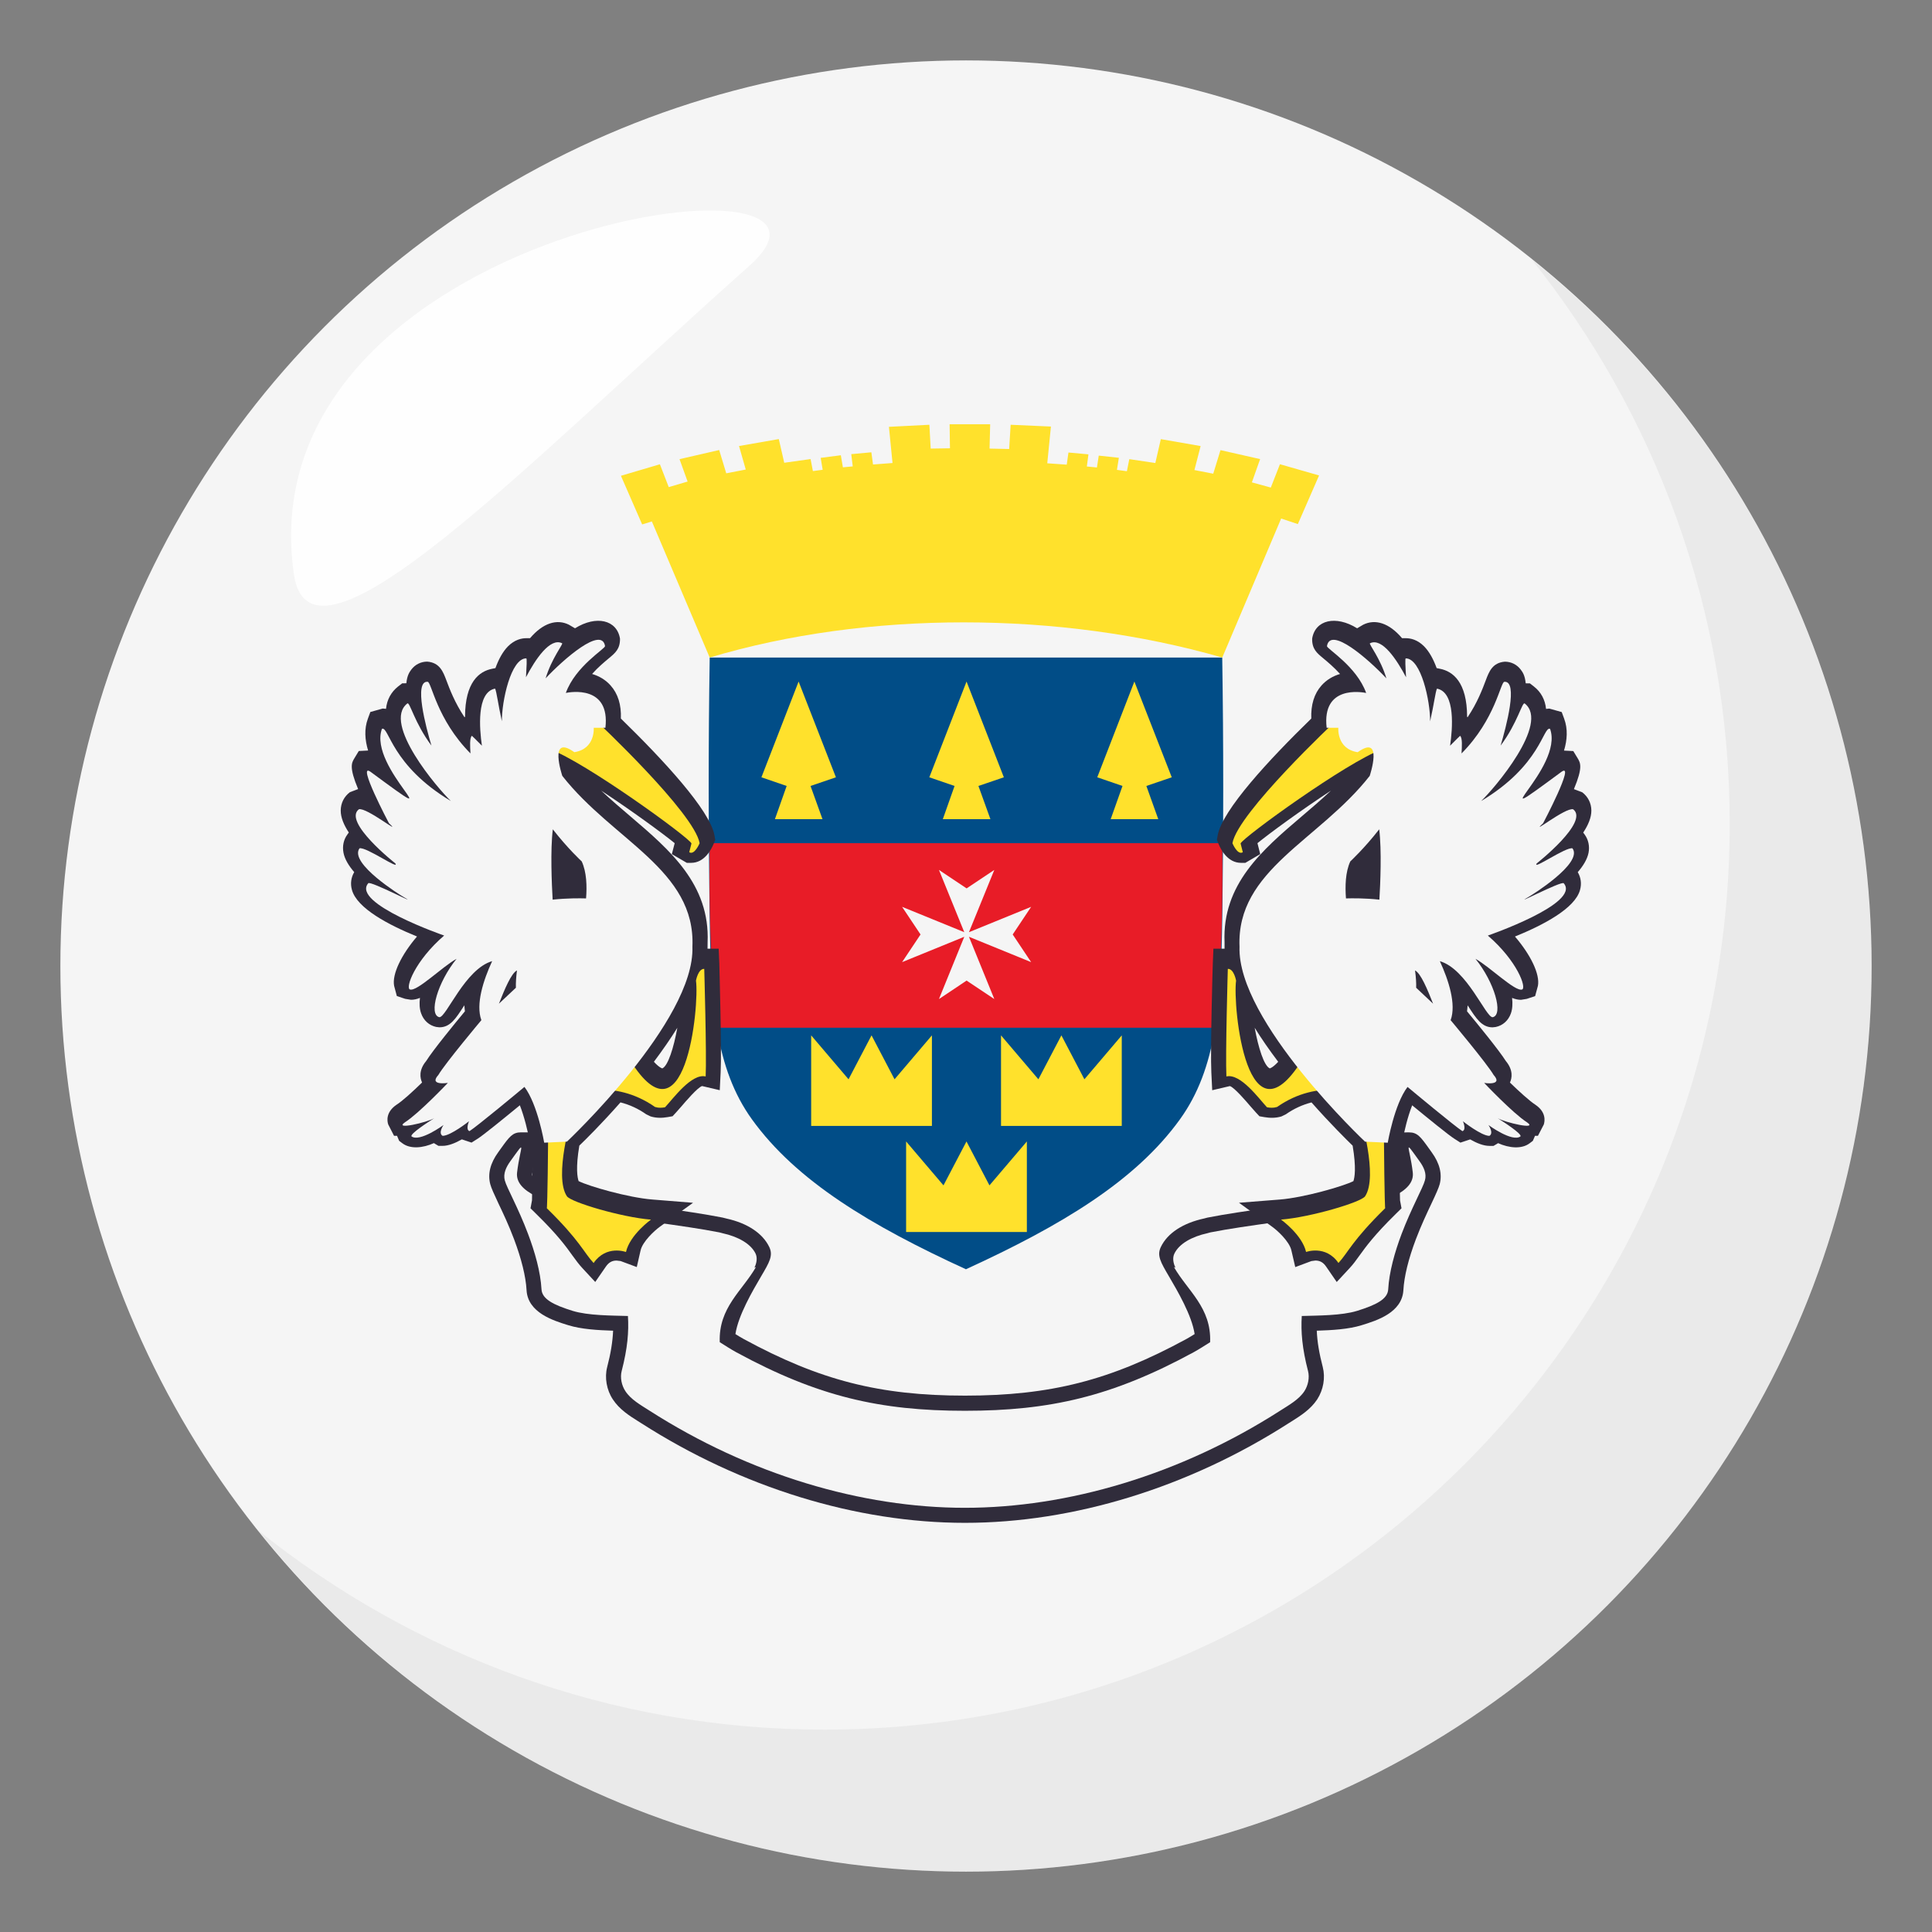 <?xml version="1.0" encoding="utf-8"?>
<!-- Generator: Adobe Illustrator 15.0.0, SVG Export Plug-In . SVG Version: 6.00 Build 0)  -->
<!DOCTYPE svg PUBLIC "-//W3C//DTD SVG 1.1//EN" "http://www.w3.org/Graphics/SVG/1.1/DTD/svg11.dtd">
<svg version="1.1" id="Layer_1" xmlns="http://www.w3.org/2000/svg" xmlns:xlink="http://www.w3.org/1999/xlink" x="0px" y="0px"
	 width="64px" height="64px" viewBox="0 0 64 64" enable-background="new 0 0 64 64" xml:space="preserve">
<rect x="0" y="0" width="64" height="64" fill="#808080" stroke="none"/>
<circle fill="#F5F5F5" cx="32" cy="32.001" r="30"/>
<path fill="#302C3B" d="M47.428,38.173L47.34,38.05c-0.281-0.393-0.387-0.539-0.668-0.539l-0.244,0.002l-0.148,0.184
	c-0.162,0.199-0.119,0.406-0.074,0.623c0.029,0.133,0.07,0.33,0.1,0.578c0.061,0.502-3.176,0.959-4.24,1.109
	c-0.744,0.105-1.465,0.209-2.068,0.328l-0.102,0.027c-0.709,0.152-1.221,0.488-1.439,0.941c-0.141,0.285-0.012,0.506,0.273,0.99
	c0.271,0.463,0.75,1.275,0.844,1.9c-0.09,0.057-0.18,0.111-0.271,0.162c-2.516,1.369-4.504,1.877-7.336,1.877
	c-2.83,0-4.818-0.508-7.334-1.877c-0.092-0.051-0.182-0.105-0.271-0.162c0.094-0.625,0.574-1.439,0.846-1.904
	c0.283-0.48,0.412-0.699,0.273-0.984c-0.219-0.455-0.732-0.789-1.412-0.938l-0.131-0.033c-0.604-0.119-1.324-0.223-2.068-0.328
	c-1.064-0.15-4.301-0.607-4.24-1.109c0.029-0.248,0.07-0.445,0.1-0.578c0.045-0.219,0.088-0.424-0.074-0.623l-0.154-0.186H17.26
	c-0.281,0-0.387,0.146-0.668,0.537l-0.088,0.123c-0.264,0.363-0.352,0.719-0.264,1.055c0.029,0.117,0.129,0.338,0.266,0.629
	c0.15,0.314,0.348,0.73,0.523,1.197c0.244,0.65,0.389,1.232,0.414,1.688c0.041,0.744,0.881,1.006,1.381,1.16
	c0.432,0.135,0.99,0.166,1.486,0.182c-0.016,0.367-0.078,0.75-0.197,1.207c-0.09,0.348-0.018,0.758,0.188,1.068
	c0.219,0.334,0.547,0.541,0.836,0.723l0.105,0.066c3.32,2.129,7.129,3.301,10.723,3.301c3.598,0,7.406-1.172,10.725-3.301
	l0.109-0.068c0.287-0.182,0.613-0.387,0.834-0.719c0.207-0.32,0.275-0.719,0.186-1.07c-0.119-0.457-0.184-0.84-0.199-1.207
	c0.498-0.016,1.057-0.047,1.486-0.182c0.502-0.154,1.34-0.416,1.383-1.16c0.025-0.455,0.168-1.039,0.414-1.688
	c0.176-0.465,0.373-0.879,0.521-1.193c0.139-0.293,0.238-0.516,0.268-0.631C47.779,38.89,47.691,38.534,47.428,38.173z"/>
<path fill="#F5F5F5" d="M47.023,38.466c-0.563-0.781-0.324-0.494-0.223,0.373c0.156,1.305-4.256,1.502-6.707,1.986L40,40.851
	c-0.52,0.113-0.939,0.35-1.096,0.674c-0.07,0.139-0.039,0.324,0.035,0.467l-0.051-0.02c0.453,0.791,1.244,1.342,1.199,2.49
	c-0.182,0.113-0.361,0.232-0.549,0.334c-2.701,1.469-4.768,1.938-7.574,1.938c-2.805,0-4.871-0.469-7.572-1.938
	c-0.188-0.102-0.367-0.221-0.549-0.334c-0.045-1.148,0.746-1.699,1.199-2.49l-0.051,0.02c0.074-0.143,0.105-0.328,0.037-0.467
	c-0.156-0.324-0.578-0.561-1.098-0.674l-0.094-0.025c-2.451-0.484-6.863-0.682-6.707-1.986c0.102-0.867,0.34-1.154-0.223-0.373
	c-0.145,0.199-0.242,0.418-0.184,0.635c0.059,0.232,0.451,0.92,0.771,1.775c0.227,0.6,0.414,1.26,0.445,1.836
	c0.02,0.32,0.391,0.512,1.031,0.711c0.51,0.158,1.299,0.154,1.832,0.17c0.033,0.521-0.012,1.068-0.207,1.822
	c-0.057,0.219-0.002,0.48,0.123,0.668c0.18,0.277,0.504,0.457,0.791,0.641c3.32,2.129,7.051,3.223,10.453,3.223
	c3.404,0,7.135-1.092,10.455-3.223c0.287-0.184,0.611-0.363,0.793-0.639c0.123-0.189,0.178-0.449,0.121-0.67
	c-0.195-0.754-0.24-1.301-0.207-1.822c0.533-0.016,1.322-0.012,1.832-0.17c0.641-0.199,1.012-0.391,1.031-0.711
	c0.031-0.576,0.217-1.236,0.443-1.836c0.324-0.855,0.715-1.543,0.773-1.775C47.266,38.884,47.168,38.665,47.023,38.466z"/>
<path fill="#014D87" d="M40.488,21.782H23.51c-0.047,2.883-0.043,5.77,0,8.654c0.039,2.779,0.176,4.947,1.4,6.645
	c1.473,2.043,3.93,3.516,7.088,4.965c3.16-1.449,5.615-2.922,7.088-4.965c1.225-1.697,1.361-3.865,1.402-6.645
	C40.531,27.552,40.533,24.665,40.488,21.782z"/>
<path fill="#E81C27" d="M40.252,34.044c0.006-0.721,0.154-1.064,0.154-1.785c0.076-1.447,0.105-2.885,0.082-4.328H23.51
	c-0.023,1.443,0.004,2.869,0.08,4.328c0,0.721,0.154,1.064,0.16,1.785H40.252z"/>
<path fill="#FFE12C" d="M21.594,17.274l1.916,4.508c5.199-1.557,11.592-1.551,16.979,0l1.951-4.605l0.553,0.184l0.703-1.611
	L42.4,15.378l-0.303,0.773l-0.627-0.172l0.273-0.771l-1.313-0.297l-0.24,0.781l-0.623-0.121l0.205-0.795l-1.318-0.229l-0.182,0.791
	L37.41,15.21l-0.08,0.4L37,15.565l0.064-0.4l-0.666-0.072l-0.061,0.393l-0.334-0.033l0.053-0.402l-0.662-0.061l-0.057,0.402
	l-0.645-0.045l0.121-1.217l-1.334-0.059l-0.049,0.803l-0.65-0.014l0.021-0.805h-1.344l0.012,0.795l-0.639,0.01l-0.043-0.789
	l-1.34,0.068l0.119,1.199l-0.646,0.049l-0.055-0.404l-0.666,0.061l0.049,0.406l-0.326,0.031l-0.068-0.4l-0.668,0.086l0.066,0.395
	l-0.324,0.043l-0.076-0.398l-0.873,0.123l-0.18-0.785l-1.318,0.23l0.223,0.779l-0.646,0.125l-0.234-0.771L22.51,15.21l0.268,0.742
	l-0.625,0.184l-0.293-0.756l-1.291,0.381l0.703,1.611L21.594,17.274z"/>
<polygon fill="#F5F5F5" points="32.098,30.88 32.938,28.817 32.02,29.429 31.104,28.817 31.943,30.88 29.883,30.04 30.494,30.956 
	29.883,31.872 31.943,31.032 31.104,33.095 32.02,32.483 32.938,33.095 32.098,31.032 34.158,31.872 33.547,30.956 34.158,30.04 "/>
<path fill="#302C3B" d="M23.828,31.913l-0.021-0.486h-0.369l0.002-0.211c0.082-1.922-1.256-3.063-2.549-4.166
	c-0.326-0.277-0.658-0.561-0.975-0.859c0.996,0.654,2.029,1.41,2.434,1.74l-0.094,0.363l0.496,0.289h0.143
	c0.439,0,0.666-0.439,0.744-0.627l0.055-0.135l-0.025-0.143c-0.148-0.842-1.719-2.527-3.102-3.875
	c0.018-0.455-0.096-0.824-0.342-1.098c-0.158-0.178-0.367-0.307-0.611-0.379c0.195-0.221,0.412-0.4,0.559-0.523
	c0.207-0.172,0.371-0.307,0.365-0.648c-0.102-0.621-0.785-0.781-1.49-0.342l-0.203-0.119c-0.396-0.197-0.857-0.059-1.287,0.447
	h-0.125c-0.152,0-0.383,0.047-0.605,0.27c-0.176,0.178-0.313,0.436-0.416,0.721l-0.105,0.021c-0.436,0.084-0.9,0.443-0.902,1.592
	l-0.018,0.014c-0.324-0.486-0.494-0.938-0.6-1.221c-0.109-0.289-0.221-0.588-0.635-0.621c-0.209,0-0.4,0.096-0.527,0.264
	c-0.055,0.076-0.139,0.186-0.164,0.453l-0.137,0.002l-0.137,0.105c-0.23,0.182-0.369,0.436-0.4,0.74l-0.109-0.01l-0.41,0.115
	l-0.08,0.217c-0.129,0.346-0.1,0.711,0.006,1.059l-0.309,0.016l-0.145,0.24c-0.092,0.152-0.18,0.297,0.123,1.021l-0.273,0.104
	c-0.193,0.146-0.301,0.361-0.303,0.605c-0.002,0.232,0.105,0.484,0.268,0.73L11.51,27.64c-0.129,0.174-0.174,0.391-0.131,0.611
	c0.041,0.213,0.176,0.432,0.355,0.639c-0.105,0.178-0.133,0.383-0.076,0.588c0.168,0.615,1.229,1.168,2.156,1.545
	c-0.52,0.607-0.832,1.252-0.758,1.635l0.09,0.338l0.277,0.092l0.193,0.031c0.098,0,0.193-0.021,0.295-0.063
	c-0.023,0.191-0.014,0.365,0.039,0.512c0.082,0.236,0.266,0.402,0.5,0.451l0.107,0.012c0.355,0,0.539-0.283,0.814-0.713l0.01-0.016
	l0.02,0.199c-0.334,0.402-1.055,1.283-1.283,1.646c-0.256,0.307-0.199,0.568-0.141,0.701l0.004,0.012
	c-0.311,0.303-0.648,0.611-0.848,0.738c-0.354,0.242-0.311,0.535-0.273,0.65l0.193,0.377h0.1l0.018,0.045l0.051,0.121l0.105,0.08
	c0.264,0.201,0.682,0.16,1.047-0.004l0.033,0.021l0.117,0.07h0.139c0.191,0,0.416-0.09,0.637-0.215l0.32,0.107l0.201-0.127
	c0.184-0.115,0.865-0.67,1.4-1.109c0.148,0.383,0.264,0.855,0.314,1.154l0.074,0.436l0.039-0.002
	c-0.016,1.311-0.029,1.557-0.025,1.561l-0.049,0.264l0.189,0.186c0.713,0.697,0.996,1.092,1.201,1.379
	c0.117,0.16,0.213,0.293,0.33,0.418l0.424,0.457l0.354-0.512c0.096-0.137,0.203-0.197,0.352-0.197l0.137,0.016h-0.002l0.535,0.199
	l0.127-0.555c0.068-0.291,0.457-0.65,0.635-0.779l1.102-0.795l-1.354-0.109c-0.799-0.064-2.094-0.438-2.436-0.609
	c-0.041-0.117-0.102-0.434,0.023-1.176c0.188-0.18,0.727-0.711,1.363-1.432c0.305,0.078,0.586,0.207,0.854,0.395l0.145,0.07
	c0.189,0.057,0.375,0.055,0.561,0.023l0.166-0.029l0.113-0.123l0.178-0.201c0.135-0.158,0.547-0.641,0.688-0.676l0.584,0.137
	l0.029-0.598C23.91,34.792,23.83,32.03,23.828,31.913z M22.438,34.046c-0.121,0.662-0.307,1.26-0.498,1.346
	c0,0-0.096-0.018-0.279-0.219C21.955,34.78,22.215,34.405,22.438,34.046z"/>
<path fill="#FFE12C" d="M18.945,36.962l-0.785,0.475c-0.021,2.5-0.045,2.588-0.045,2.588c1.096,1.072,1.225,1.467,1.549,1.814
	c0.42-0.609,1.072-0.365,1.072-0.365c0.133-0.576,0.828-1.072,0.828-1.072c-0.971-0.078-2.652-0.576-2.785-0.775
	C18.338,38.966,18.945,36.962,18.945,36.962z"/>
<path fill="#FFE12C" d="M23.055,32.485c0.117,0.813-0.352,5.754-2.275,2.484l-1.82,1.281c0,0,1.352-0.551,2.738,0.42
	c0.131,0.039,0.229,0.027,0.332,0.01c0.27-0.287,0.877-1.131,1.346-1.021c0.035-0.713-0.047-3.564-0.047-3.564
	C23.125,32.087,23.055,32.485,23.055,32.485z"/>
<path fill="#FFE12C" d="M22.906,27.94l-0.074,0.291c0.176,0.109,0.344-0.299,0.344-0.299c-0.178-1.006-3.41-4.037-3.41-4.037
	l-1.422,0.301l-0.125,0.625C19.379,25.241,22.828,27.741,22.906,27.94z"/>
<path fill="#F5F5F5" d="M18.627,25.702c0,0-0.473-1.408,0.398-0.785c0.703-0.109,0.643-0.809,0.643-0.809h0.387
	c0.162-1.418-1.164-1.184-1.311-1.154c0.32-0.885,1.299-1.459,1.299-1.551c-0.109-0.67-1.367,0.426-1.969,1.068
	c0.201-0.664,0.59-1.141,0.547-1.162c-0.4-0.201-0.891,0.541-1.197,1.125c0.02-0.354,0.037-0.625,0.008-0.625
	c-0.51,0-0.811,1.422-0.807,2.084c-0.119-0.533-0.176-0.994-0.225-1.082c-0.623,0.121-0.516,1.346-0.436,1.891
	c-0.189-0.195-0.332-0.328-0.332-0.328c-0.08,0.072-0.059,0.359-0.047,0.584c-1.121-1.129-1.289-2.363-1.418-2.373
	c-0.469-0.039-0.057,1.506,0.125,2.113c-0.566-0.756-0.715-1.459-0.799-1.395c-0.842,0.658,1.018,2.83,1.443,3.232
	c-1.98-1.184-2.049-2.479-2.283-2.393c-0.482,1.305,2.529,3.568-0.377,1.426c-0.477-0.35,0.609,1.703,0.609,1.703
	c0.482,0.449-0.738-0.533-0.996-0.463c-0.545,0.414,1.205,1.791,1.205,1.791c0.164,0.246-0.959-0.551-1.184-0.498
	c-0.365,0.498,1.404,1.58,1.404,1.58c0.764,0.439-1.074-0.533-1.117-0.42c-0.566,0.666,2.516,1.73,2.516,1.73
	c-0.973,0.84-1.291,1.732-1.133,1.787c0.234,0.078,1.08-0.764,1.545-1.016c-0.629,0.773-0.939,1.854-0.57,1.934
	c0.229,0.01,0.848-1.596,1.748-1.857c-0.289,0.627-0.551,1.428-0.357,1.955c0,0-1.199,1.43-1.424,1.814
	c-0.332,0.367,0.314,0.264,0.314,0.264s-0.955,1.008-1.42,1.305c-0.391,0.268,0.744,0.002,0.971-0.137
	c-0.219,0.139-0.795,0.512-0.758,0.602c0.273,0.207,1.064-0.375,1.064-0.375s-0.189,0.266-0.031,0.359
	c0.266,0,0.875-0.484,0.875-0.484s-0.123,0.281,0.016,0.328c0.242-0.152,1.682-1.348,1.82-1.465
	c0.439,0.576,0.654,1.848,0.654,1.848l0.754-0.035c0,0,4.244-3.994,4.156-6.457C23.049,28.813,20.309,27.847,18.627,25.702z
	 M19.271,28.536c0.162,0.354,0.176,0.818,0.143,1.225c-0.213-0.006-0.625-0.01-1.107,0.041c-0.029-0.51-0.08-1.637,0.006-2.33
	C18.807,28.108,19.271,28.536,19.271,28.536z M17.125,32.146c-0.029,0.232-0.041,0.424-0.035,0.574l-0.563,0.529
	C16.717,32.769,16.934,32.243,17.125,32.146z"/>
<path fill="#302C3B" d="M40.127,35.517l0.029,0.598l0.584-0.137c0.141,0.035,0.553,0.518,0.688,0.676l0.178,0.201l0.115,0.123
	l0.166,0.029c0.184,0.031,0.371,0.033,0.561-0.023l0.145-0.07c0.268-0.188,0.549-0.316,0.852-0.395
	c0.637,0.721,1.178,1.252,1.363,1.432c0.125,0.742,0.066,1.059,0.025,1.176c-0.344,0.172-1.637,0.545-2.436,0.609l-1.354,0.107
	l1.102,0.797c0.178,0.127,0.566,0.486,0.633,0.777l0.129,0.557l0.533-0.199l0,0l0.135-0.018c0.148,0,0.258,0.061,0.352,0.197
	l0.354,0.514l0.424-0.457c0.119-0.127,0.215-0.258,0.33-0.42c0.207-0.287,0.49-0.68,1.201-1.377l0.191-0.188l-0.049-0.262
	c0.002-0.004-0.012-0.25-0.025-1.561l0.037,0.002l0.076-0.436c0.051-0.299,0.164-0.771,0.314-1.154
	c0.535,0.439,1.215,0.994,1.4,1.109l0.199,0.127l0.322-0.107c0.219,0.125,0.443,0.215,0.637,0.215h0.137l0.119-0.07l0.031-0.021
	c0.365,0.164,0.783,0.205,1.047,0.004l0.105-0.08l0.053-0.121l0.018-0.045h0.098l0.195-0.377c0.035-0.115,0.08-0.408-0.275-0.65
	c-0.197-0.127-0.535-0.436-0.848-0.738l0.006-0.012c0.059-0.133,0.113-0.395-0.141-0.701c-0.23-0.363-0.951-1.244-1.285-1.646
	l0.02-0.199l0.01,0.016c0.277,0.43,0.461,0.713,0.816,0.713l0.105-0.012c0.236-0.049,0.418-0.215,0.502-0.451
	c0.051-0.146,0.061-0.32,0.039-0.512c0.1,0.041,0.197,0.063,0.295,0.063l0.191-0.031l0.277-0.092l0.092-0.338
	c0.074-0.383-0.238-1.027-0.76-1.635c0.93-0.377,1.99-0.93,2.156-1.545c0.057-0.205,0.029-0.41-0.076-0.588
	c0.18-0.207,0.314-0.426,0.357-0.639c0.043-0.221-0.004-0.438-0.131-0.611l-0.045-0.061c0.164-0.246,0.271-0.498,0.27-0.73
	c-0.002-0.244-0.111-0.459-0.303-0.605l-0.275-0.104c0.303-0.725,0.215-0.869,0.125-1.021l-0.146-0.24l-0.307-0.016
	c0.105-0.348,0.133-0.713,0.004-1.059l-0.08-0.217l-0.41-0.115l-0.109,0.01c-0.031-0.305-0.168-0.559-0.4-0.74l-0.135-0.105
	l-0.139-0.002c-0.025-0.268-0.107-0.377-0.164-0.453c-0.125-0.168-0.318-0.264-0.527-0.264c-0.412,0.033-0.525,0.332-0.633,0.621
	c-0.107,0.283-0.275,0.734-0.602,1.221L48.6,23.745c-0.002-1.148-0.469-1.508-0.904-1.592l-0.105-0.021
	c-0.104-0.285-0.24-0.543-0.416-0.721c-0.221-0.223-0.451-0.27-0.605-0.27h-0.125c-0.428-0.506-0.891-0.645-1.287-0.447
	l-0.201,0.119c-0.707-0.439-1.389-0.279-1.49,0.342c-0.008,0.342,0.156,0.477,0.363,0.648c0.148,0.123,0.363,0.303,0.561,0.523
	c-0.246,0.072-0.453,0.201-0.613,0.379c-0.244,0.273-0.357,0.643-0.34,1.098c-1.385,1.348-2.953,3.033-3.102,3.875l-0.025,0.143
	l0.055,0.135c0.076,0.188,0.303,0.627,0.744,0.627h0.143l0.494-0.289l-0.092-0.363c0.404-0.33,1.436-1.086,2.434-1.74
	c-0.318,0.299-0.648,0.582-0.975,0.859c-1.295,1.104-2.633,2.244-2.549,4.166v0.211h-0.369l-0.02,0.486
	C40.17,32.03,40.092,34.792,40.127,35.517z M42.342,35.173c-0.184,0.201-0.279,0.219-0.279,0.219
	c-0.191-0.086-0.379-0.684-0.5-1.346C41.785,34.405,42.045,34.78,42.342,35.173z"/>
<path fill="#FFE12C" d="M45.057,36.962l0.785,0.475c0.021,2.5,0.043,2.588,0.043,2.588c-1.094,1.072-1.225,1.465-1.547,1.813
	c-0.42-0.607-1.072-0.365-1.072-0.365c-0.133-0.574-0.83-1.072-0.83-1.072c0.973-0.078,2.654-0.574,2.785-0.773
	C45.662,38.966,45.057,36.962,45.057,36.962z"/>
<path fill="#FFE12C" d="M40.947,32.485c-0.117,0.813,0.352,5.754,2.275,2.484l1.82,1.281c0,0-1.352-0.551-2.738,0.42
	c-0.131,0.039-0.229,0.027-0.334,0.01c-0.268-0.287-0.875-1.131-1.344-1.021c-0.035-0.713,0.047-3.564,0.047-3.564
	C40.877,32.087,40.947,32.485,40.947,32.485z"/>
<path fill="#FFE12C" d="M41.096,27.94l0.074,0.291c-0.178,0.109-0.344-0.299-0.344-0.299c0.176-1.006,3.408-4.037,3.408-4.037
	l1.424,0.301l0.125,0.625C44.621,25.241,41.174,27.741,41.096,27.94z"/>
<path fill="#F5F5F5" d="M41.061,31.362c-0.086,2.463,4.158,6.457,4.158,6.457l0.752,0.035c0,0,0.215-1.271,0.656-1.848
	c0.139,0.117,1.576,1.313,1.818,1.465c0.141-0.047,0.016-0.328,0.016-0.328s0.611,0.484,0.877,0.484
	c0.156-0.094-0.031-0.359-0.031-0.359s0.791,0.582,1.063,0.375c0.037-0.09-0.539-0.463-0.758-0.602
	c0.227,0.139,1.361,0.404,0.971,0.137c-0.465-0.297-1.418-1.305-1.418-1.305s0.645,0.104,0.313-0.264
	c-0.225-0.385-1.424-1.814-1.424-1.814c0.193-0.527-0.068-1.328-0.357-1.955c0.9,0.262,1.52,1.867,1.75,1.857
	c0.367-0.08,0.059-1.16-0.57-1.934c0.465,0.252,1.311,1.094,1.543,1.016c0.158-0.055-0.158-0.947-1.133-1.787
	c0,0,3.084-1.064,2.516-1.73c-0.041-0.113-1.879,0.859-1.117,0.42c0,0,1.771-1.082,1.404-1.58c-0.223-0.053-1.346,0.744-1.182,0.498
	c0,0,1.75-1.377,1.205-1.791c-0.26-0.07-1.479,0.912-0.996,0.463c0,0,1.084-2.053,0.607-1.703c-2.906,2.143,0.105-0.121-0.377-1.426
	c-0.232-0.086-0.301,1.209-2.283,2.393c0.426-0.402,2.285-2.574,1.445-3.232c-0.084-0.064-0.234,0.639-0.799,1.395
	c0.18-0.607,0.594-2.152,0.123-2.113c-0.127,0.01-0.297,1.244-1.418,2.373c0.014-0.225,0.033-0.512-0.047-0.584
	c0,0-0.143,0.133-0.332,0.328c0.08-0.545,0.189-1.77-0.434-1.891c-0.049,0.088-0.105,0.549-0.227,1.082
	c0.004-0.662-0.297-2.084-0.807-2.084c-0.027,0-0.012,0.271,0.01,0.625c-0.309-0.584-0.797-1.326-1.197-1.125
	c-0.043,0.021,0.346,0.498,0.545,1.162c-0.602-0.643-1.859-1.738-1.969-1.068c0,0.092,0.98,0.666,1.299,1.551
	c-0.146-0.029-1.471-0.264-1.309,1.154h0.387c0,0-0.063,0.699,0.641,0.809c0.871-0.623,0.398,0.785,0.398,0.785
	C43.693,27.847,40.951,28.813,41.061,31.362z M45.688,27.472c0.086,0.693,0.037,1.82,0.006,2.33
	c-0.48-0.051-0.893-0.047-1.107-0.041c-0.031-0.406-0.02-0.871,0.143-1.225C44.729,28.536,45.193,28.108,45.688,27.472z
	 M47.473,33.249l-0.561-0.529c0.006-0.15-0.006-0.342-0.037-0.574C47.066,32.243,47.283,32.769,47.473,33.249z"/>
<polyline fill="#FFE12C" points="37.578,22.577 36.348,25.749 37.184,26.036 36.793,27.136 38.369,27.136 37.975,26.036 
	38.816,25.749 37.578,22.577 "/>
<polyline fill="#FFE12C" points="26.455,22.577 25.223,25.749 26.059,26.036 25.67,27.136 27.246,27.136 26.85,26.036 
	27.691,25.749 26.455,22.577 "/>
<polyline fill="#FFE12C" points="32.018,22.577 30.785,25.749 31.621,26.036 31.232,27.136 32.809,27.136 32.412,26.036 
	33.254,25.749 32.018,22.577 "/>
<polygon fill="#FFE12C" points="30.871,37.298 26.871,37.298 26.871,34.298 28.109,35.753 28.871,34.298 29.633,35.753 
	30.871,34.298 "/>
<polygon fill="#FFE12C" points="37.16,37.298 33.16,37.298 33.16,34.298 34.398,35.753 35.16,34.298 35.922,35.753 37.16,34.298 "/>
<polygon fill="#FFE12C" points="34.016,40.812 30.016,40.812 30.016,37.812 31.254,39.267 32.016,37.812 32.777,39.267 
	34.016,37.812 "/>
<path opacity="0.05" fill="#1A1626" d="M50.736,8.591c4.098,5.131,6.563,11.623,6.563,18.701c0,16.568-13.428,30.004-29.994,30.004
	c-7.1,0-13.609-2.479-18.744-6.594c5.494,6.879,13.941,11.299,23.443,11.299c16.564,0,29.994-13.432,29.994-30
	C61.998,22.528,57.596,14.091,50.736,8.591z"/>
<path opacity="0.9" fill-rule="evenodd" clip-rule="evenodd" fill="#FFFFFF" d="M9.734,19.015c0.549,3.865,7.768-3.699,15.08-10.201
	C29.531,4.63,8.084,7.386,9.734,19.015z"/>
</svg>

